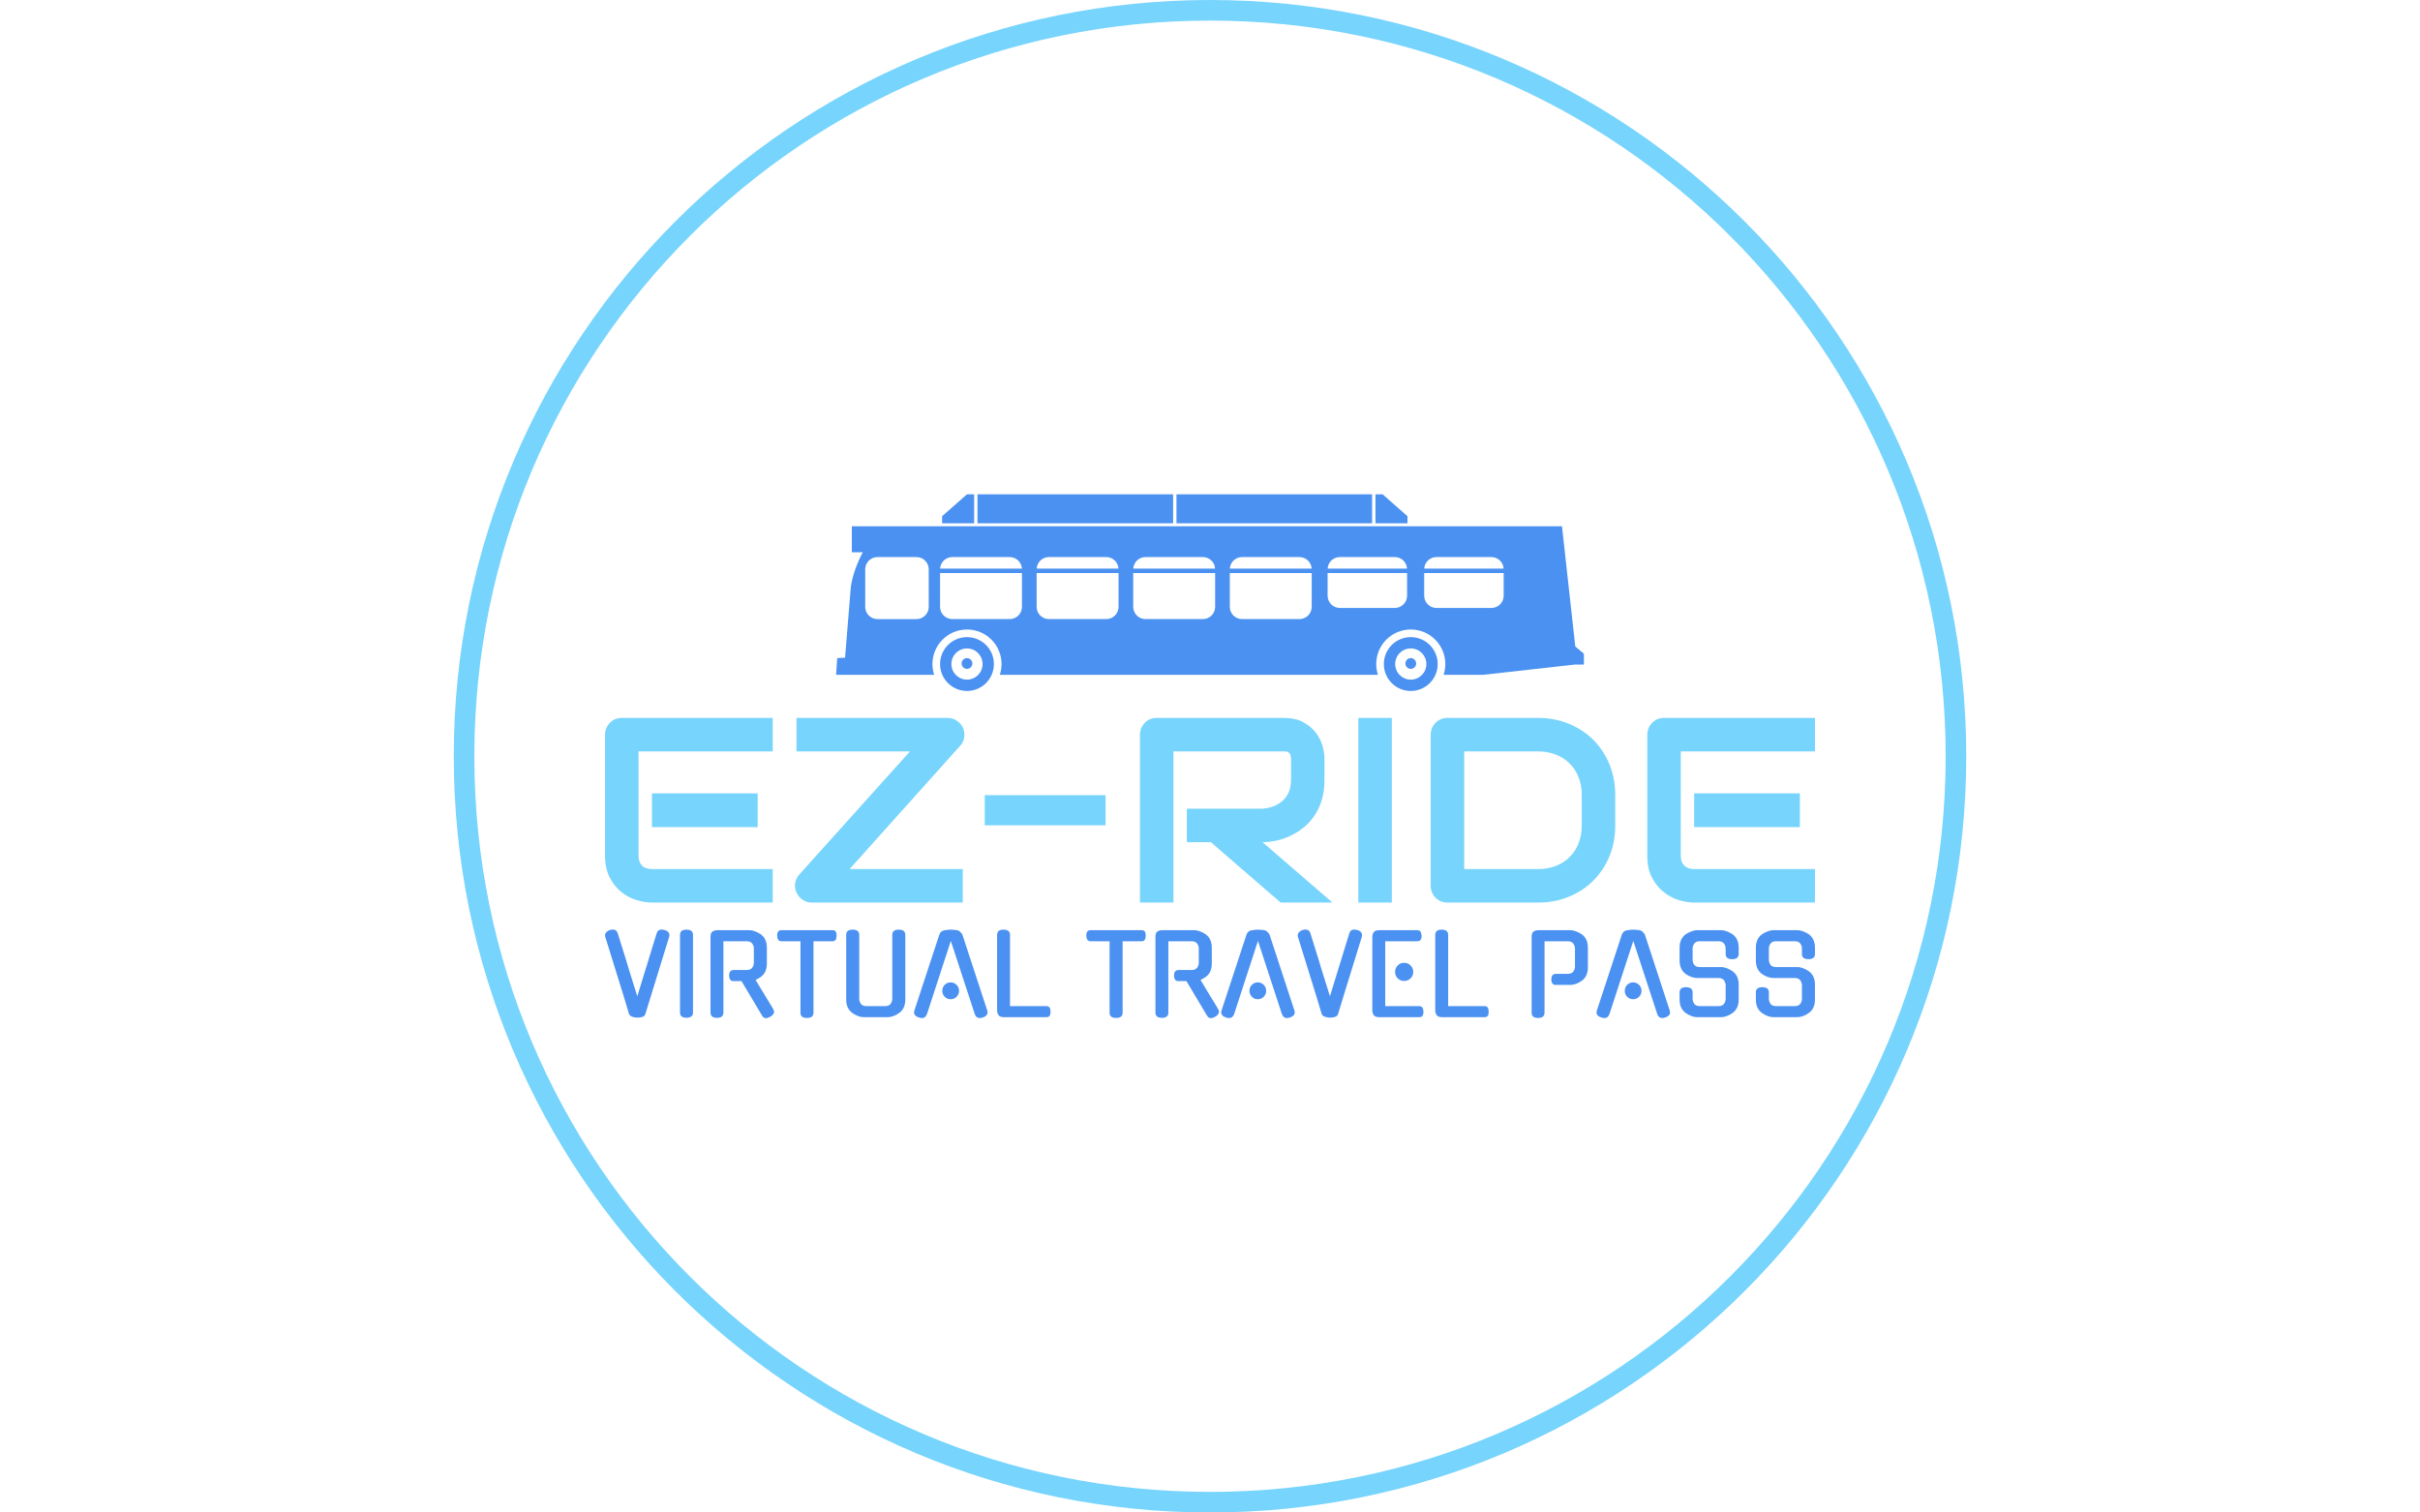 <svg xmlns="http://www.w3.org/2000/svg" version="1.1" xmlns:xlink="http://www.w3.org/1999/xlink" xmlns:svgjs="http://svgjs.dev/svgjs" width="1000" height="625" viewBox="0 0 1000 625"><g transform="matrix(1,0,0,1,0,0)"><svg viewBox="0 0 512 320" data-background-color="#010c80" preserveAspectRatio="xMidYMid meet" height="625" width="1000" xmlns="http://www.w3.org/2000/svg" xmlns:xlink="http://www.w3.org/1999/xlink"><g id="tight-bounds" transform="matrix(1,0,0,1,0,0)"><svg viewBox="0 0 512 320" height="320" width="512"><g><svg></svg></g><g><svg viewBox="0 0 512 320" height="320" width="512"><g><path xmlns="http://www.w3.org/2000/svg" d="M96 160c0-88.366 71.634-160 160-160 88.366 0 160 71.634 160 160 0 88.366-71.634 160-160 160-88.366 0-160-71.634-160-160zM256 315.644c85.96 0 155.644-69.684 155.644-155.644 0-85.96-69.684-155.644-155.644-155.644-85.96 0-155.644 69.684-155.644 155.644 0 85.96 69.684 155.644 155.644 155.644z" fill="#77d4fc" fill-rule="nonzero" stroke="none" stroke-width="1" stroke-linecap="butt" stroke-linejoin="miter" stroke-miterlimit="10" stroke-dasharray="" stroke-dashoffset="0" font-family="none" font-weight="none" font-size="none" text-anchor="none" style="mix-blend-mode: normal" data-fill-palette-color="tertiary"></path></g><g transform="matrix(1,0,0,1,128,104.582)"><svg viewBox="0 0 256 110.835" height="110.835" width="256"><g><svg viewBox="0 0 256 110.835" height="110.835" width="256"><g><svg viewBox="0 0 256 110.835" height="110.835" width="256"><g transform="matrix(1,0,0,1,0,47.31)"><svg viewBox="0 0 256 63.525" height="63.525" width="256"><g><svg viewBox="0 0 256 63.525" height="63.525" width="256"><g><svg viewBox="0 0 256 39.07" height="39.07" width="256"><g transform="matrix(1,0,0,1,0,0)"><svg width="256" viewBox="3.54 -35.01 229.38 35.01" height="39.07" data-palette-color="#77d4fc"><path d="M32.47-20.7L32.47-14.31 12.43-14.31 12.43-20.7 32.47-20.7ZM35.33-6.35L35.33 0 12.43 0Q11.11 0 9.55-0.46 7.98-0.93 6.65-1.99 5.32-3.05 4.43-4.75 3.54-6.45 3.54-8.91L3.54-8.91 3.54-31.81Q3.54-32.47 3.78-33.06 4.03-33.64 4.46-34.08 4.88-34.52 5.47-34.77 6.05-35.01 6.74-35.01L6.74-35.01 35.33-35.01 35.33-28.66 9.89-28.66 9.89-8.91Q9.89-7.67 10.55-7.01 11.21-6.35 12.48-6.35L12.48-6.35 35.33-6.35ZM71.41-33.11L71.41-33.11Q71.77-32.25 71.63-31.31 71.48-30.37 70.85-29.71L70.85-29.71 49.9-6.35 71.36-6.35 71.36 0 42.75 0Q41.82 0 41.03-0.52 40.23-1.05 39.84-1.9L39.84-1.9Q39.43-2.76 39.58-3.69 39.74-4.61 40.35-5.3L40.35-5.3 61.35-28.66 39.84-28.66 39.84-35.01 68.5-35.01Q69.43-35.01 70.22-34.48 71.02-33.96 71.41-33.11ZM98.43-20.36L98.43-14.65 75.53-14.65 75.53-20.36 98.43-20.36ZM139.93-27.29L139.93-23.24Q139.93-21.07 139.4-19.36 138.86-17.65 137.94-16.35 137.03-15.04 135.83-14.11 134.64-13.18 133.33-12.59 132.02-11.99 130.69-11.72 129.36-11.45 128.19-11.45L128.19-11.45 141.45 0 131.63 0 118.4-11.45 113.84-11.45 113.84-17.8 128.19-17.8Q129.39-17.9 130.38-18.3 131.36-18.7 132.08-19.38 132.81-20.07 133.2-21.03 133.59-22 133.59-23.24L133.59-23.24 133.59-27.25Q133.59-27.78 133.45-28.06 133.32-28.34 133.11-28.48 132.9-28.61 132.67-28.64 132.44-28.66 132.24-28.66L132.24-28.66 111.3-28.66 111.3 0 104.95 0 104.95-31.81Q104.95-32.47 105.19-33.06 105.44-33.64 105.86-34.08 106.29-34.52 106.88-34.77 107.46-35.01 108.15-35.01L108.15-35.01 132.24-35.01Q134.37-35.01 135.83-34.24 137.3-33.47 138.21-32.31 139.13-31.15 139.53-29.81 139.93-28.47 139.93-27.29L139.93-27.29ZM152.7-35.01L152.7 0 146.35 0 146.35-35.01 152.7-35.01ZM195.06-20.36L195.06-14.65Q195.06-11.45 193.95-8.76 192.83-6.08 190.88-4.14 188.93-2.2 186.24-1.1 183.56 0 180.41 0L180.41 0 163.27 0Q162.59 0 162-0.24 161.41-0.49 160.99-0.92 160.56-1.34 160.31-1.93 160.07-2.51 160.07-3.2L160.07-3.2 160.07-31.81Q160.07-32.47 160.31-33.06 160.56-33.64 160.99-34.08 161.41-34.52 162-34.77 162.59-35.01 163.27-35.01L163.27-35.01 180.41-35.01Q183.56-35.01 186.24-33.91 188.93-32.81 190.88-30.87 192.83-28.93 193.95-26.23 195.06-23.54 195.06-20.36L195.06-20.36ZM188.71-14.65L188.71-20.36Q188.71-22.22 188.11-23.75 187.51-25.29 186.41-26.38 185.31-27.47 183.79-28.06 182.26-28.66 180.41-28.66L180.41-28.66 166.42-28.66 166.42-6.35 180.41-6.35Q182.26-6.35 183.79-6.95 185.31-7.54 186.41-8.63 187.51-9.72 188.11-11.24 188.71-12.77 188.71-14.65L188.71-14.65ZM230.06-20.7L230.06-14.31 210.02-14.31 210.02-20.7 230.06-20.7ZM232.92-6.35L232.92 0 210.02 0Q208.7 0 207.14-0.46 205.58-0.93 204.25-1.99 202.91-3.05 202.02-4.75 201.13-6.45 201.13-8.91L201.13-8.91 201.13-31.81Q201.13-32.47 201.38-33.06 201.62-33.64 202.05-34.08 202.48-34.52 203.06-34.77 203.65-35.01 204.33-35.01L204.33-35.01 232.92-35.01 232.92-28.66 207.48-28.66 207.48-8.91Q207.48-7.67 208.14-7.01 208.8-6.35 210.07-6.35L210.07-6.35 232.92-6.35Z" opacity="1" transform="matrix(1,0,0,1,0,0)" fill="#77d4fc" class="undefined-text-0" data-fill-palette-color="primary" id="text-0"></path></svg></g></svg></g><g transform="matrix(1,0,0,1,0,44.772)"><svg viewBox="0 0 256 18.754" height="18.754" width="256"><g transform="matrix(1,0,0,1,0,0)"><svg width="256" viewBox="1.005 -40 552.805 40.5" height="18.754" data-palette-color="#4b91f1"><path d="M15.75 0.25L15.75 0.25Q14.75 0.25 13.63-0.08 12.5-0.4 12-1.3L12-1.3Q10.85-5.2 9.6-9.3 8.35-13.4 7.1-17.35L7.1-17.35Q5.7-22 4.1-27.03 2.5-32.05 1.1-36.65L1.1-36.65Q0.8-37.75 1.45-38.58 2.1-39.4 3.3-39.8L3.3-39.8Q4.05-40 4.6-40L4.6-40Q6.3-40 6.8-38.3L6.8-38.3 10.5-26.45Q11-24.65 11.68-22.5 12.35-20.35 13.05-18.1 13.75-15.85 14.45-13.63 15.15-11.4 15.75-9.5L15.75-9.5Q16.7-12.65 17.82-16.32 18.95-20 20.13-23.8 21.3-27.6 22.45-31.33 23.6-35.05 24.6-38.3L24.6-38.3Q25.15-40 26.75-40L26.75-40Q27.35-40 28.15-39.8L28.15-39.8Q30.9-39.05 30.3-36.65L30.3-36.65Q27.6-27.9 24.85-19 22.1-10.1 19.4-1.3L19.4-1.3Q19-0.3 17.93-0.03 16.85 0.25 15.75 0.25ZM41.2-37.55L41.2-2.1Q41.2 0.3 38.2 0.3L38.2 0.3Q35.25 0.3 35.25-2.1L35.25-2.1 35.25-37.55Q35.25-39.95 38.2-39.95L38.2-39.95Q41.2-39.95 41.2-37.55L41.2-37.55ZM72.8-0.6L63.34-16.45 59.5-16.45Q58.65-16.45 58.17-17.13 57.7-17.8 57.7-18.95L57.7-18.95Q57.7-21.5 59.8-21.5L59.8-21.5 65.65-21.5Q67.5-21.5 68.25-22.55 69-23.6 69-24.85L69-24.85 69-31.3Q69-32.55 68.25-33.6 67.5-34.65 65.65-34.65L65.65-34.65 55.09-34.65 55.09-2.05Q55.09 0.35 52.15 0.35L52.15 0.35Q49.2 0.35 49.2-2.05L49.2-2.05 49.2-36.7Q49.2-38.5 50.12-39.1 51.05-39.7 52.34-39.7L52.34-39.7 66.9-39.7Q68.19-39.7 69.59-39.15 71-38.6 72.3-37.75L72.3-37.75 72.25-37.75Q73.55-36.8 74.25-35.27 74.94-33.75 74.94-31.75L74.94-31.75 74.94-24.45Q74.94-20.4 72.25-18.4L72.25-18.4Q71.69-18 71.07-17.65 70.44-17.3 69.8-16.95L69.8-16.95 77.8-3.75Q77.94-3.5 78.09-3.1 78.25-2.7 78.25-2.45L78.25-2.45Q78.25-1.25 76.55-0.15L76.55-0.15 76.55-0.2Q75.4 0.5 74.59 0.5L74.59 0.5Q73.44 0.5 72.75-0.65L72.75-0.65 72.8-0.6ZM96.24-34.65L96.24-2Q96.24 0.4 93.24 0.4L93.24 0.4Q90.29 0.4 90.29-2L90.29-2 90.29-34.65 81.54-34.65Q79.74-34.65 79.64-37.2L79.64-37.2Q79.64-39.7 81.54-39.7L81.54-39.7 104.99-39.7Q106.89-39.7 106.79-37.2L106.79-37.2Q106.79-34.65 104.99-34.65L104.99-34.65 96.24-34.65ZM138.19-37.55L138.19-8Q138.19-3.95 135.49-1.95L135.49-1.95Q134.19-1 132.81-0.48 131.44 0.05 130.14 0.05L130.14 0.05 119.24 0.05Q117.94 0.05 116.57-0.48 115.19-1 113.89-1.95L113.89-1.95Q112.59-2.95 111.89-4.42 111.19-5.9 111.19-8L111.19-8 111.19-37.55Q111.19-39.95 114.14-39.95L114.14-39.95Q117.14-39.95 117.14-37.55L117.14-37.55 117.14-8.4Q117.14-7.1 117.89-6.05 118.64-5 120.49-5L120.49-5 128.89-5Q130.74-5 131.49-6.05 132.24-7.1 132.24-8.4L132.24-8.4 132.24-37.55Q132.24-39.95 135.19-39.95L135.19-39.95Q138.19-39.95 138.19-37.55L138.19-37.55ZM169.99-1.2L158.99-34.8 148.04-1.2 148.04-1.25Q147.74-0.5 147.21-0.03 146.69 0.45 145.94 0.45L145.94 0.45Q145.54 0.45 145.16 0.38 144.79 0.3 144.39 0.2L144.39 0.2 144.44 0.2Q141.59-0.7 142.34-3L142.34-3 153.74-37.65Q153.99-38.45 154.61-39 155.24-39.55 156.09-39.65L156.09-39.65Q156.94-39.8 157.74-39.88 158.54-39.95 158.99-39.95L158.99-39.95Q159.44-39.95 160.24-39.88 161.04-39.8 161.89-39.7L161.89-39.7Q162.59-39.6 163.26-38.95 163.94-38.3 164.29-37.65L164.29-37.65Q167.09-29.05 169.96-20.33 172.84-11.6 175.64-3L175.64-3Q176.34-0.7 173.54 0.2L173.54 0.2Q173.14 0.3 172.81 0.38 172.49 0.45 172.09 0.45L172.09 0.45Q171.39 0.45 170.81-0.03 170.24-0.5 169.99-1.25L169.99-1.25 169.99-1.2ZM162.74-12L162.74-12Q162.74-10.4 161.61-9.28 160.49-8.15 158.89-8.15L158.89-8.15Q157.29-8.15 156.19-9.28 155.09-10.4 155.09-12L155.09-12Q155.09-13.6 156.19-14.73 157.29-15.85 158.89-15.85L158.89-15.85Q160.49-15.85 161.61-14.73 162.74-13.6 162.74-12ZM202.74 0.05L183.29 0.05Q181.44 0.05 180.79-0.9 180.14-1.85 180.14-3L180.14-3 180.14-37.55Q180.14-39.95 183.04-39.95L183.04-39.95Q186.04-39.95 186.04-37.55L186.04-37.55 186.04-5 202.74-5Q204.54-5 204.54-2.55L204.54-2.55Q204.64 0.05 202.74 0.05L202.74 0.05ZM237.48-34.65L237.48-2Q237.48 0.4 234.48 0.4L234.48 0.4Q231.53 0.4 231.53-2L231.53-2 231.53-34.65 222.78-34.65Q220.98-34.65 220.88-37.2L220.88-37.2Q220.88-39.7 222.78-39.7L222.78-39.7 246.23-39.7Q248.13-39.7 248.03-37.2L248.03-37.2Q248.03-34.65 246.23-34.65L246.23-34.65 237.48-34.65ZM276.08-0.6L266.63-16.45 262.78-16.45Q261.93-16.45 261.45-17.13 260.98-17.8 260.98-18.95L260.98-18.95Q260.98-21.5 263.08-21.5L263.08-21.5 268.93-21.5Q270.78-21.5 271.53-22.55 272.28-23.6 272.28-24.85L272.28-24.85 272.28-31.3Q272.28-32.55 271.53-33.6 270.78-34.65 268.93-34.65L268.93-34.65 258.38-34.65 258.38-2.05Q258.38 0.35 255.43 0.35L255.43 0.35Q252.48 0.35 252.48-2.05L252.48-2.05 252.48-36.7Q252.48-38.5 253.4-39.1 254.33-39.7 255.63-39.7L255.63-39.7 270.18-39.7Q271.48-39.7 272.88-39.15 274.28-38.6 275.58-37.75L275.58-37.75 275.53-37.75Q276.83-36.8 277.53-35.27 278.23-33.75 278.23-31.75L278.23-31.75 278.23-24.45Q278.23-20.4 275.53-18.4L275.53-18.4Q274.98-18 274.35-17.65 273.73-17.3 273.08-16.95L273.08-16.95 281.08-3.75Q281.23-3.5 281.38-3.1 281.53-2.7 281.53-2.45L281.53-2.45Q281.53-1.25 279.83-0.15L279.83-0.15 279.83-0.2Q278.68 0.5 277.88 0.5L277.88 0.5Q276.73 0.5 276.03-0.65L276.03-0.65 276.08-0.6ZM310.32-1.2L299.32-34.8 288.38-1.2 288.38-1.25Q288.07-0.5 287.55-0.03 287.03 0.45 286.28 0.45L286.28 0.45Q285.88 0.45 285.5 0.38 285.13 0.3 284.73 0.2L284.73 0.2 284.78 0.2Q281.93-0.7 282.68-3L282.68-3 294.07-37.65Q294.32-38.45 294.95-39 295.57-39.55 296.43-39.65L296.43-39.65Q297.28-39.8 298.07-39.88 298.88-39.95 299.32-39.95L299.32-39.95Q299.78-39.95 300.57-39.88 301.38-39.8 302.23-39.7L302.23-39.7Q302.93-39.6 303.6-38.95 304.28-38.3 304.63-37.65L304.63-37.65Q307.43-29.05 310.3-20.33 313.18-11.6 315.98-3L315.98-3Q316.68-0.7 313.88 0.2L313.88 0.2Q313.48 0.3 313.15 0.38 312.82 0.45 312.43 0.45L312.43 0.45Q311.73 0.45 311.15-0.03 310.57-0.5 310.32-1.25L310.32-1.25 310.32-1.2ZM303.07-12L303.07-12Q303.07-10.4 301.95-9.28 300.82-8.15 299.23-8.15L299.23-8.15Q297.63-8.15 296.53-9.28 295.43-10.4 295.43-12L295.43-12Q295.43-13.6 296.53-14.73 297.63-15.85 299.23-15.85L299.23-15.85Q300.82-15.85 301.95-14.73 303.07-13.6 303.07-12ZM332.22 0.25L332.22 0.25Q331.22 0.25 330.1-0.08 328.97-0.4 328.47-1.3L328.47-1.3Q327.32-5.2 326.07-9.3 324.82-13.4 323.57-17.35L323.57-17.35Q322.17-22 320.57-27.03 318.97-32.05 317.57-36.65L317.57-36.65Q317.27-37.75 317.92-38.58 318.57-39.4 319.77-39.8L319.77-39.8Q320.52-40 321.07-40L321.07-40Q322.77-40 323.27-38.3L323.27-38.3 326.97-26.45Q327.47-24.65 328.15-22.5 328.82-20.35 329.52-18.1 330.22-15.85 330.92-13.63 331.62-11.4 332.22-9.5L332.22-9.5Q333.17-12.65 334.3-16.32 335.42-20 336.6-23.8 337.77-27.6 338.92-31.33 340.07-35.05 341.07-38.3L341.07-38.3Q341.62-40 343.22-40L343.22-40Q343.82-40 344.62-39.8L344.62-39.8Q347.37-39.05 346.77-36.65L346.77-36.65Q344.07-27.9 341.32-19 338.57-10.1 335.87-1.3L335.87-1.3Q335.47-0.3 334.4-0.03 333.32 0.25 332.22 0.25ZM373.02 0.05L354.72 0.05Q352.87 0.05 352.22-0.9 351.57-1.85 351.57-3L351.57-3 351.57-36.7Q351.57-37.85 352.22-38.78 352.87-39.7 354.72-39.7L354.72-39.7 372.12-39.7Q373.97-39.7 374.07-37.2L374.07-37.2Q374.17-34.65 372.12-34.65L372.12-34.65 357.47-34.65 357.47-5 373.02-5Q374.87-5 374.92-2.55L374.92-2.55Q375.02 0.05 373.02 0.05L373.02 0.05ZM370.27-20.65L370.27-20.65Q370.27-18.9 369.05-17.7 367.82-16.5 366.07-16.5L366.07-16.5Q364.37-16.5 363.17-17.7 361.97-18.9 361.97-20.65L361.97-20.65Q361.97-22.4 363.17-23.6 364.37-24.8 366.07-24.8L366.07-24.8Q367.82-24.8 369.05-23.6 370.27-22.4 370.27-20.65ZM402.92 0.05L383.47 0.05Q381.62 0.05 380.97-0.9 380.32-1.85 380.32-3L380.32-3 380.32-37.55Q380.32-39.95 383.22-39.95L383.22-39.95Q386.22-39.95 386.22-37.55L386.22-37.55 386.22-5 402.92-5Q404.72-5 404.72-2.55L404.72-2.55Q404.82 0.05 402.92 0.05L402.92 0.05ZM442.06-14.7L435.16-14.7Q434.31-14.7 433.84-15.38 433.36-16.05 433.36-17.2L433.36-17.2Q433.36-19.75 435.46-19.75L435.46-19.75 440.76-19.75Q442.61-19.75 443.39-20.8 444.16-21.85 444.16-23.1L444.16-23.1 444.16-31.3Q444.16-32.55 443.39-33.6 442.61-34.65 440.76-34.65L440.76-34.65 430.26-34.65 430.26-2Q430.26 0.4 427.26 0.4L427.26 0.4Q424.36 0.4 424.36-2L424.36-2 424.36-36.7Q424.36-38.5 425.26-39.1 426.16-39.7 427.46-39.7L427.46-39.7 442.06-39.7Q443.31-39.7 444.71-39.15 446.11-38.6 447.41-37.75L447.41-37.75 447.36-37.75Q448.66-36.8 449.36-35.27 450.06-33.75 450.06-31.75L450.06-31.75 450.06-22.7Q450.06-18.65 447.36-16.65L447.36-16.65Q446.06-15.7 444.71-15.2 443.36-14.7 442.06-14.7L442.06-14.7ZM481.81-1.2L470.81-34.8 459.86-1.2 459.86-1.25Q459.56-0.5 459.04-0.03 458.51 0.45 457.76 0.45L457.76 0.45Q457.36 0.45 456.99 0.38 456.61 0.3 456.21 0.2L456.21 0.2 456.26 0.2Q453.41-0.7 454.16-3L454.16-3 465.56-37.65Q465.81-38.45 466.44-39 467.06-39.55 467.91-39.65L467.91-39.65Q468.76-39.8 469.56-39.88 470.36-39.95 470.81-39.95L470.81-39.95Q471.26-39.95 472.06-39.88 472.86-39.8 473.71-39.7L473.71-39.7Q474.41-39.6 475.09-38.95 475.76-38.3 476.11-37.65L476.11-37.65Q478.91-29.05 481.79-20.33 484.66-11.6 487.46-3L487.46-3Q488.16-0.7 485.36 0.2L485.36 0.2Q484.96 0.3 484.64 0.38 484.31 0.45 483.91 0.45L483.91 0.45Q483.21 0.45 482.64-0.03 482.06-0.5 481.81-1.25L481.81-1.25 481.81-1.2ZM474.56-12L474.56-12Q474.56-10.4 473.44-9.28 472.31-8.15 470.71-8.15L470.71-8.15Q469.11-8.15 468.01-9.28 466.91-10.4 466.91-12L466.91-12Q466.91-13.6 468.01-14.73 469.11-15.85 470.71-15.85L470.71-15.85Q472.31-15.85 473.44-14.73 474.56-13.6 474.56-12ZM501.26-22.85L510.91-22.85Q512.21-22.85 513.61-22.3 515.01-21.75 516.31-20.85L516.31-20.85 516.26-20.85Q517.56-19.95 518.26-18.4 518.96-16.85 518.96-14.85L518.96-14.85 518.96-8Q518.96-3.95 516.26-1.95L516.26-1.95Q514.96-1 513.58-0.48 512.21 0.05 510.91 0.05L510.91 0.05 500.01 0.05Q498.71 0.05 497.33-0.48 495.96-1 494.66-1.95L494.66-1.95Q491.96-3.95 491.96-8L491.96-8 491.96-11.3Q491.96-13.65 494.91-13.65L494.91-13.65Q497.91-13.65 497.91-11.3L497.91-11.3 497.91-8.4Q497.91-7.1 498.66-6.05 499.41-5 501.26-5L501.26-5 509.66-5Q511.51-5 512.26-6.05 513.01-7.1 513.01-8.4L513.01-8.4 513.01-14.45Q513.01-15.7 512.26-16.78 511.51-17.85 509.66-17.85L509.66-17.85 500.01-17.85Q497.41-17.85 494.66-19.75L494.66-19.75Q491.96-21.85 491.96-25.8L491.96-25.8 491.96-31.75Q491.96-33.75 492.66-35.27 493.36-36.8 494.66-37.75L494.66-37.75 494.61-37.75Q495.91-38.6 497.31-39.15 498.71-39.7 500.01-39.7L500.01-39.7 510.91-39.7Q512.21-39.7 513.61-39.15 515.01-38.6 516.31-37.75L516.31-37.75 516.26-37.75Q517.56-36.8 518.26-35.27 518.96-33.75 518.96-31.75L518.96-31.75 518.96-28.8Q518.96-26.45 515.96-26.45L515.96-26.45Q513.01-26.45 513.01-28.8L513.01-28.8 513.01-31.3Q513.01-32.55 512.26-33.6 511.51-34.65 509.66-34.65L509.66-34.65 501.26-34.65Q499.41-34.65 498.66-33.6 497.91-32.55 497.91-31.3L497.91-31.3 497.91-26.2Q497.91-24.9 498.66-23.88 499.41-22.85 501.26-22.85L501.26-22.85ZM536.11-22.85L545.76-22.85Q547.06-22.85 548.46-22.3 549.86-21.75 551.16-20.85L551.16-20.85 551.11-20.85Q552.41-19.95 553.11-18.4 553.81-16.85 553.81-14.85L553.81-14.85 553.81-8Q553.81-3.95 551.11-1.95L551.11-1.95Q549.81-1 548.43-0.48 547.06 0.05 545.76 0.05L545.76 0.05 534.86 0.05Q533.56 0.05 532.18-0.48 530.81-1 529.51-1.95L529.51-1.95Q526.81-3.95 526.81-8L526.81-8 526.81-11.3Q526.81-13.65 529.76-13.65L529.76-13.65Q532.76-13.65 532.76-11.3L532.76-11.3 532.76-8.4Q532.76-7.1 533.51-6.05 534.26-5 536.11-5L536.11-5 544.51-5Q546.36-5 547.11-6.05 547.86-7.1 547.86-8.4L547.86-8.4 547.86-14.45Q547.86-15.7 547.11-16.78 546.36-17.85 544.51-17.85L544.51-17.85 534.86-17.85Q532.26-17.85 529.51-19.75L529.51-19.75Q526.81-21.85 526.81-25.8L526.81-25.8 526.81-31.75Q526.81-33.75 527.51-35.27 528.21-36.8 529.51-37.75L529.51-37.75 529.46-37.75Q530.76-38.6 532.16-39.15 533.56-39.7 534.86-39.7L534.86-39.7 545.76-39.7Q547.06-39.7 548.46-39.15 549.86-38.6 551.16-37.75L551.16-37.75 551.11-37.75Q552.41-36.8 553.11-35.27 553.81-33.75 553.81-31.75L553.81-31.75 553.81-28.8Q553.81-26.45 550.81-26.45L550.81-26.45Q547.86-26.45 547.86-28.8L547.86-28.8 547.86-31.3Q547.86-32.55 547.11-33.6 546.36-34.65 544.51-34.65L544.51-34.65 536.11-34.65Q534.26-34.65 533.51-33.6 532.76-32.55 532.76-31.3L532.76-31.3 532.76-26.2Q532.76-24.9 533.51-23.88 534.26-22.85 536.11-22.85L536.11-22.85Z" opacity="1" transform="matrix(1,0,0,1,0,0)" fill="#4b91f1" class="undefined-text-1" data-fill-palette-color="secondary" id="text-1"></path></svg></g></svg></g></svg></g></svg></g><g transform="matrix(1,0,0,1,48.896,0)"><svg viewBox="0 0 158.208 41.609" height="41.609" width="158.208"><g><svg version="1.0" xmlns="http://www.w3.org/2000/svg" xmlns:xlink="http://www.w3.org/1999/xlink" x="0" y="0" viewBox="0 0 100 26.3" enable-background="new 0 0 100 26.299" xml:space="preserve" width="158.208" height="41.609" class="icon-icon-0" data-fill-palette-color="accent" id="icon-0"><path d="M76.849 19.098c-1.988 0-3.601 1.612-3.601 3.601s1.612 3.601 3.601 3.601c1.989 0 3.601-1.612 3.601-3.601S78.838 19.098 76.849 19.098zM76.849 24.784c-1.152 0-2.086-0.934-2.086-2.086s0.934-2.086 2.086-2.086 2.086 0.934 2.086 2.086S78.001 24.784 76.849 24.784z" fill="#4b91f1" data-fill-palette-color="accent"></path><path d="M17.502 19.098c-1.988 0-3.601 1.612-3.601 3.601s1.612 3.601 3.601 3.601 3.601-1.612 3.601-3.601S19.49 19.098 17.502 19.098zM17.502 24.784c-1.152 0-2.086-0.934-2.086-2.086s0.934-2.086 2.086-2.086 2.086 0.934 2.086 2.086S18.654 24.784 17.502 24.784z" fill="#4b91f1" data-fill-palette-color="accent"></path><circle cx="17.502" cy="22.624" r="0.72" fill="#4b91f1" data-fill-palette-color="accent"></circle><circle cx="76.849" cy="22.624" r="0.72" fill="#4b91f1" data-fill-palette-color="accent"></circle><rect x="18.905" width="26.163" height="3.874" fill="#4b91f1" data-fill-palette-color="accent"></rect><polygon points="17.502,0 14.175,2.93 14.175,3.874 18.458,3.874 18.458,0 " fill="#4b91f1" data-fill-palette-color="accent"></polygon><rect x="45.515" width="26.163" height="3.874" fill="#4b91f1" data-fill-palette-color="accent"></rect><polygon points="73.081,0 76.408,2.93 76.408,3.874 72.125,3.874 72.125,0 " fill="#4b91f1" data-fill-palette-color="accent"></polygon><path d="M100 21.316l-1.152-0.968L97.07 4.271H2.104v3.477H3.57c0 0-1.366 2.459-1.615 4.768l-0.757 9.329-1.049 0.059L0 24.138h13.113c-0.149-0.453-0.23-0.937-0.23-1.439 0-2.552 2.068-4.619 4.619-4.619s4.619 2.067 4.619 4.619c0 0.503-0.082 0.986-0.23 1.439h50.568c-0.148-0.453-0.229-0.937-0.229-1.439 0-2.552 2.068-4.619 4.619-4.619s4.619 2.067 4.619 4.619c0 0.503-0.082 0.986-0.23 1.439h5.303l12.24-1.37H100V21.316zM12.386 15.05c0 0.904-0.733 1.639-1.639 1.639H5.532c-0.905 0-1.64-0.734-1.64-1.639v-5.017c0-0.905 0.734-1.639 1.64-1.639h5.215c0.905 0 1.639 0.734 1.639 1.639V15.05zM80.282 8.394h7.351c0.872 0 1.583 0.681 1.635 1.54H78.648C78.7 9.075 79.411 8.394 80.282 8.394zM67.366 8.394h7.351c0.872 0 1.583 0.681 1.634 1.54H65.732C65.784 9.075 66.494 8.394 67.366 8.394zM54.288 8.394h7.675c0.871 0 1.582 0.681 1.634 1.54H52.654C52.706 9.075 53.417 8.394 54.288 8.394zM41.372 8.394h7.674c0.872 0 1.583 0.681 1.635 1.54H39.738C39.79 9.075 40.501 8.394 41.372 8.394zM28.456 8.394h7.674c0.872 0 1.583 0.681 1.635 1.54H26.822C26.874 9.075 27.585 8.394 28.456 8.394zM15.54 8.394h7.674c0.872 0 1.582 0.681 1.634 1.54H13.906C13.958 9.075 14.668 8.394 15.54 8.394zM23.214 16.688H15.54c-0.905 0-1.639-0.734-1.639-1.639v-4.521h10.951v4.521C24.853 15.954 24.119 16.688 23.214 16.688zM36.13 16.688h-7.674c-0.905 0-1.639-0.734-1.639-1.639v-4.521H37.77v4.521C37.77 15.954 37.035 16.688 36.13 16.688zM49.046 16.688h-7.674c-0.905 0-1.639-0.734-1.639-1.639v-4.521h10.952v4.521C50.686 15.954 49.951 16.688 49.046 16.688zM61.963 16.688h-7.675c-0.905 0-1.639-0.734-1.639-1.639v-4.521h10.952v4.521C63.602 15.954 62.867 16.688 61.963 16.688zM74.717 15.198h-7.351c-0.905 0-1.64-0.733-1.64-1.639v-3.03h10.63v3.03C76.356 14.465 75.622 15.198 74.717 15.198zM87.633 15.198h-7.351c-0.905 0-1.639-0.733-1.639-1.639v-3.03h10.629v3.03C89.272 14.465 88.538 15.198 87.633 15.198z" fill="#4b91f1" data-fill-palette-color="accent"></path></svg></g></svg></g><g></g></svg></g></svg></g></svg></g></svg></g><defs></defs></svg><rect width="512" height="320" fill="none" stroke="none" visibility="hidden"></rect></g></svg></g></svg>